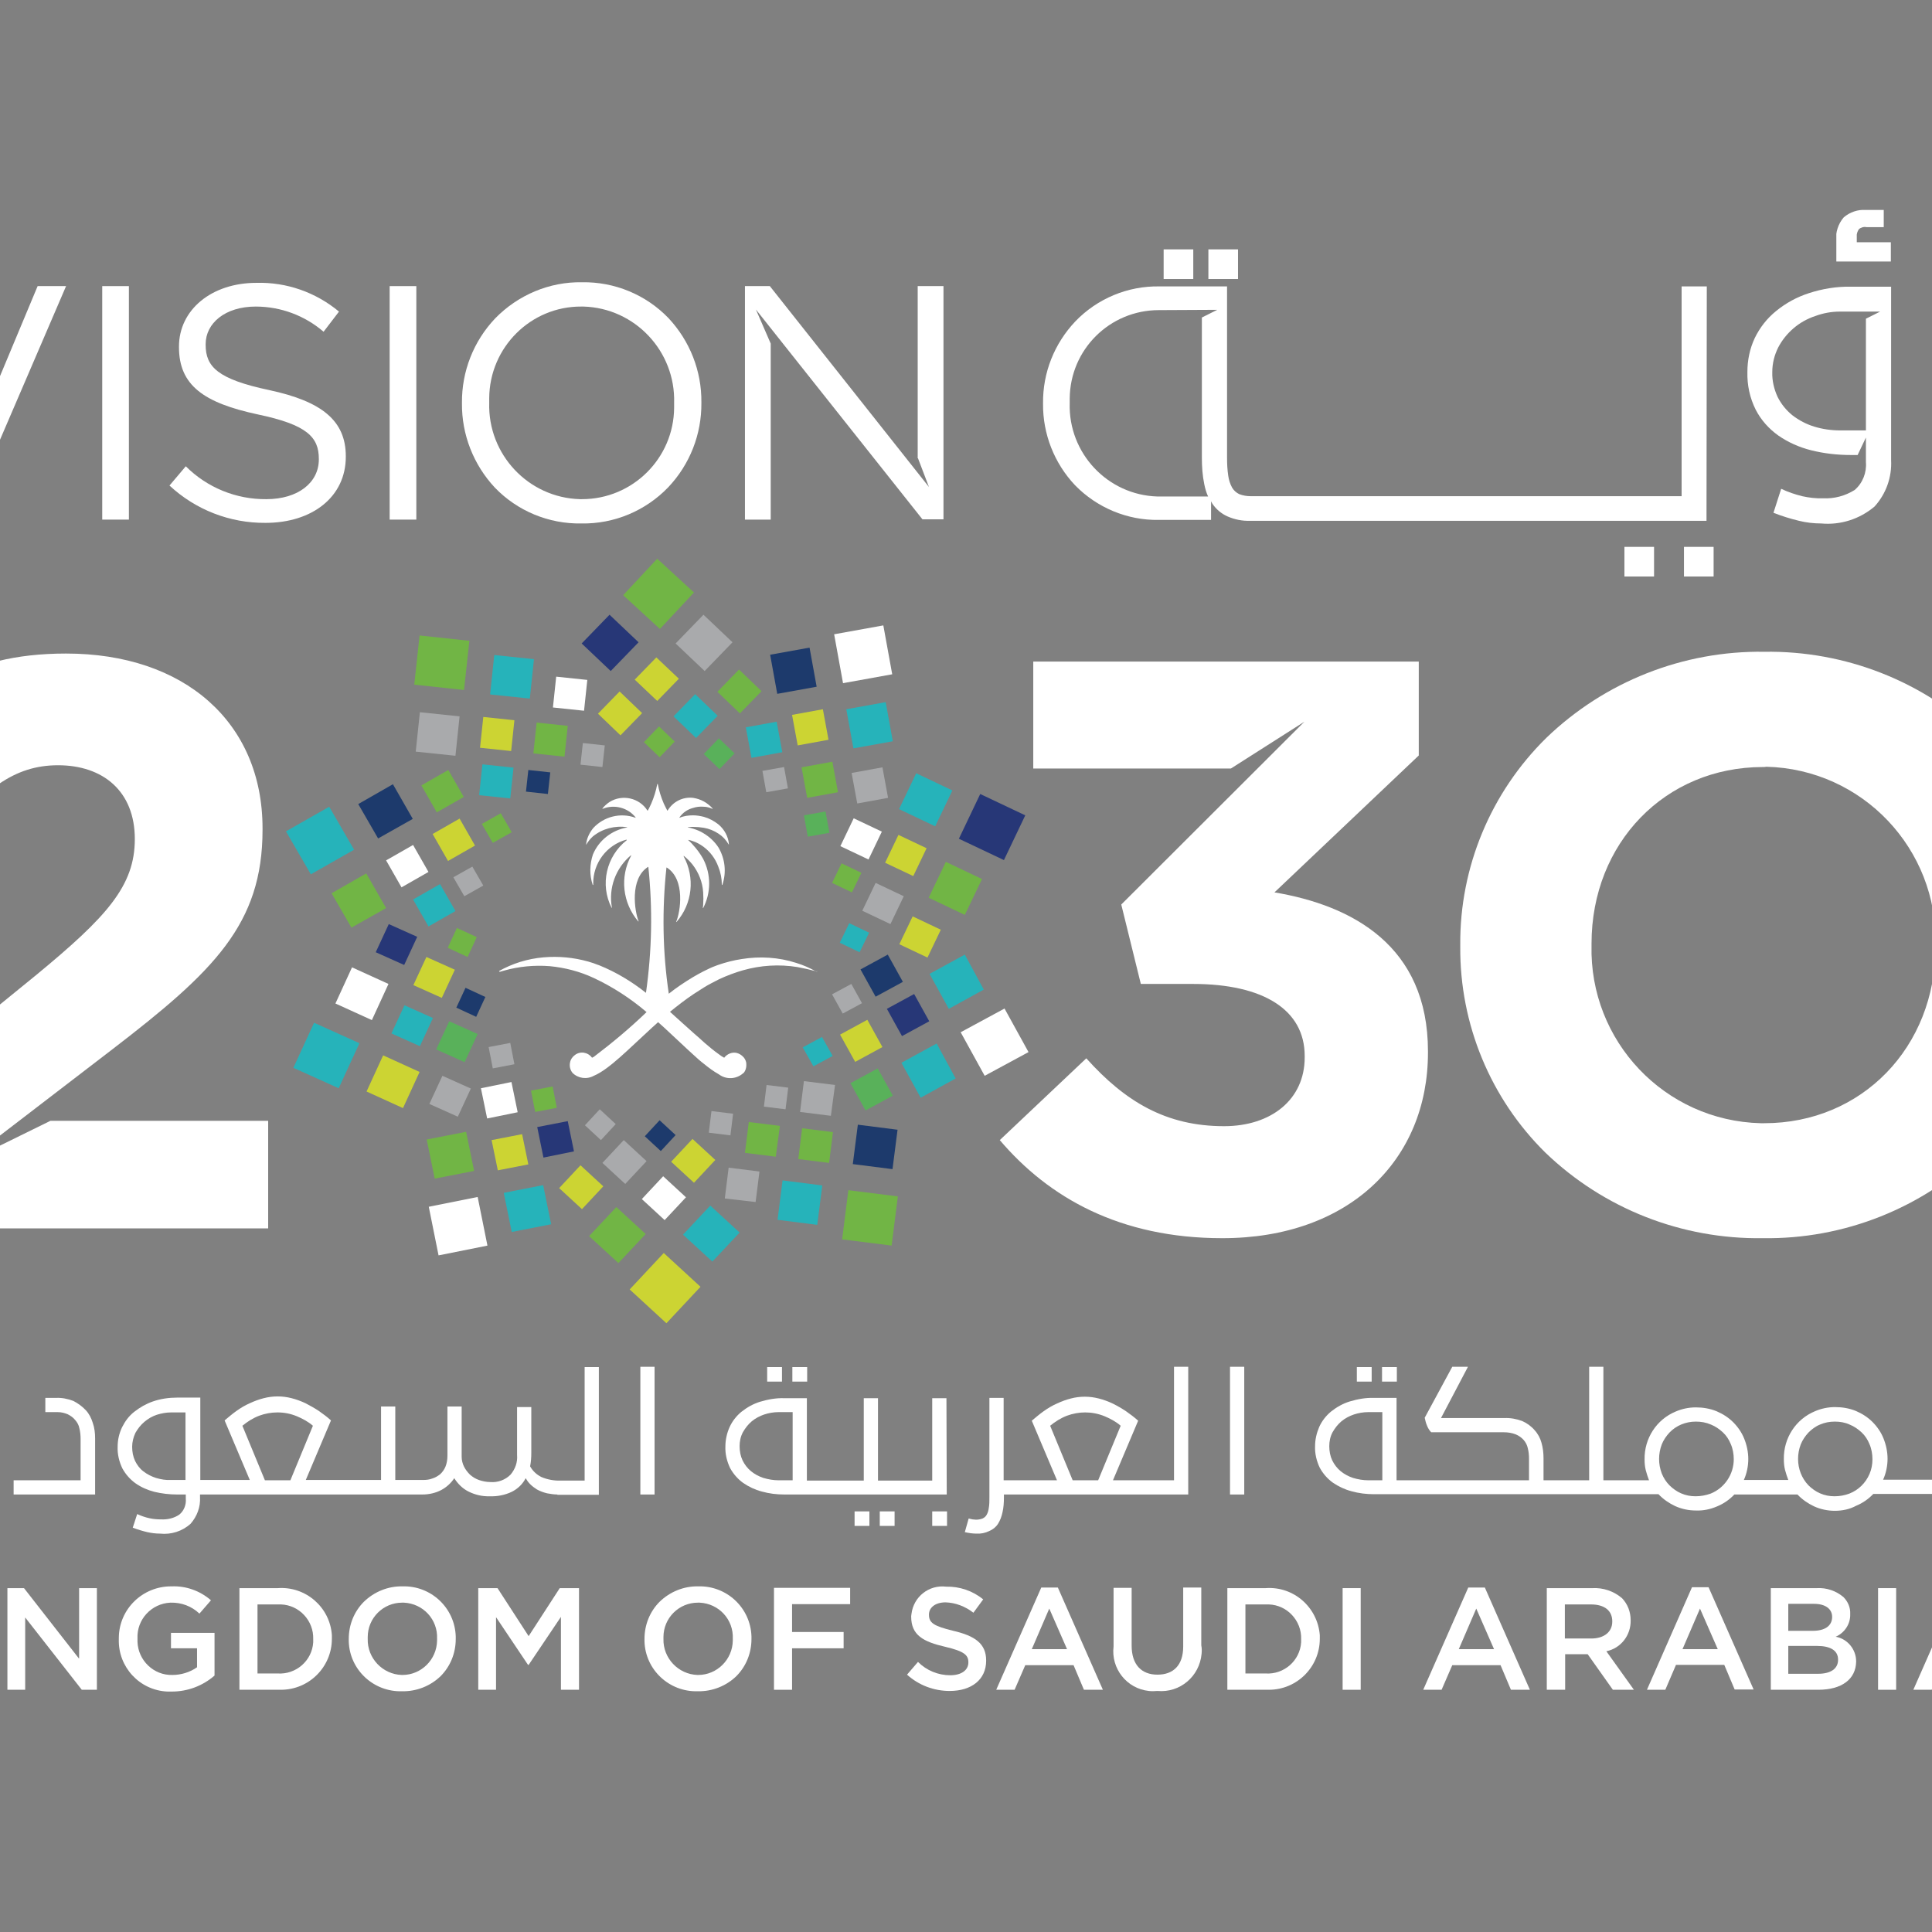 <?xml version="1.0" encoding="utf-8"?>
<!-- Generator: Adobe Illustrator 19.2.1, SVG Export Plug-In . SVG Version: 6.00 Build 0)  -->
<svg version="1.1" id="layer" xmlns="http://www.w3.org/2000/svg" xmlns:xlink="http://www.w3.org/1999/xlink" x="0px" y="0px"
	 viewBox="0 0 652 652" style="enable-background:new 0 0 652 652;" xml:space="preserve">
<rect x="0" y="0" width="652" height="652" fill="#808080" stroke="none"/>
<style type="text/css">
	.st0{fill:#fff;}
	.st1{fill:none;}
	.st2{clip-path:url(#SVGID_2_);}
	.st3{fill:#273777;}
	.st4{fill:#A9AAAC;}
	.st5{fill:#CCD433;}
	.st6{fill:#71B545;}
	.st7{fill:#26B3BA;}
	.st8{fill:#59B15A;}
	.st9{fill:#fff;}
	.st10{fill:#1D3A6C;}
	.st11{fill:#fff;}
</style>
<g id="logo" transform="translate(0 -0.345)">
	<path id="Fill_1" class="st0" d="M392.7,94.5h10v-10h-10V94.5z"/>
	<path id="Fill_1-2" class="st0" d="M407.8,94.5h10v-10h-10V94.5z"/>
	<path id="Fill_2" class="st0" d="M568.3,194.9h10v-10h-10V194.9z"/>
	<path id="Fill_2-2" class="st0" d="M548.2,194.9h10v-10h-10V194.9z"/>
	<g id="Group_153">
		<path id="Fill_3" class="st0" d="M667.2,175.5c2-0.9,3.8-2.4,5-4.2c1.3-2,2.3-4.3,2.7-6.7c0.6-2.9,0.8-5.9,0.8-8.9V97h-8.5v58.7
			c0,2-0.1,4-0.4,6c-0.2,1.4-0.6,2.7-1.3,4c-0.6,1-1.4,1.7-2.4,2.2c-1.3,0.5-2.6,0.7-4,0.7c-0.7,0-1.3,0-2-0.1
			c-0.8-0.1-1.6-0.3-2.3-0.5l-2.2,8.1c2.2,0.6,4.5,0.9,6.9,0.9C662.2,177.1,664.8,176.6,667.2,175.5"/>
		<g id="Group_7" transform="translate(133.914)">
			<path id="Clip_6-2" class="st1" d="M485.8,71.2h18.5v17.4h-18.5V71.2z"/>
			<g>
				<defs>
					<rect id="SVGID_1_" x="485.8" y="71.2" width="18.5" height="17.4"/>
				</defs>
				<clipPath id="SVGID_2_">
					<use xlink:href="#SVGID_1_"  style="overflow:visible;"/>
				</clipPath>
				<g id="Group_7-2" class="st2">
					<path id="Fill_5" class="st0" d="M504.3,82.1h-11.6v-1.9c-0.1-0.9,0.2-1.7,0.7-2.5c0.7-0.6,1.7-0.9,2.6-0.7h5.8v-5.8h-6
						c-2.7-0.2-5.4,0.7-7.5,2.5c-1.9,2.2-2.8,5.1-2.6,8.1v6.9h18.5V82.1z"/>
				</g>
			</g>
		</g>
		<g>
			<g>
				<path id="Fill_11" class="st0" d="M614.6,177c-2.5,0-5.1-0.3-7.5-0.9c-2.9-0.7-5.8-1.6-8.6-2.7l2.6-8.1c2.3,1.1,4.7,1.9,7.1,2.5
					c2.3,0.5,4.7,0.8,7,0.7c3.8,0.2,7.5-0.8,10.7-2.8c2.7-2.3,4.1-5.9,3.8-9.4V148l-2.8,5.9h-2.3c-4.5,0-9-0.5-13.4-1.6
					c-4-1-7.8-2.7-11.1-5c-3.2-2.3-5.8-5.2-7.6-8.7c-2-4-2.9-8.3-2.8-12.7c0-4,0.8-7.9,2.5-11.5c1.7-3.5,4.1-6.6,7.2-9.1
					c3.3-2.7,7-4.7,11-6c4.6-1.5,9.4-2.3,14.3-2.2h13.5v58.5c0.3,5.8-1.7,11.4-5.6,15.7C627.6,175.5,621.2,177.6,614.6,177z
					 M620.9,105.5c-2.8,0-5.6,0.5-8.3,1.5c-2.7,0.9-5.2,2.3-7.3,4.1c-2.1,1.8-3.9,4-5.2,6.5c-1.3,2.6-2,5.4-2,8.3
					c-0.1,2.9,0.6,5.8,1.8,8.4c1.2,2.4,2.9,4.5,5,6.2c2.2,1.7,4.7,3,7.3,3.8c2.9,0.9,5.9,1.3,8.9,1.3h8.6v-37.7l4.8-2.4H620.9z"/>
				<path id="Fill_12" class="st0" d="M575.9,176.1h-154c-2.6,0.1-5.2-0.4-7.7-1.5c-2-0.9-3.8-2.4-5-4.2c-0.1-0.2-0.3-0.4-0.4-0.7
					l-0.1-0.2v6.3h-17.6c-10.6,0.2-20.9-4.1-28.3-11.7c-7-7.4-10.9-17.3-10.8-27.5v-0.2c-0.1-10.3,3.8-20.1,10.9-27.6
					c7.4-7.7,17.7-12,28.4-11.8h22.8v57.9c0,2,0.1,4,0.4,6c0.2,1.4,0.6,2.7,1.3,4c0.6,1,1.4,1.7,2.4,2.2c1.3,0.5,2.6,0.7,4,0.7
					h145.3V97h8.5L575.9,176.1L575.9,176.1z M391.1,105c-16.6,0-30,13.3-30.1,29.9c0,0.4,0,0.9,0,1.3v0.2
					c-0.5,16.9,12.8,31,29.6,31.5c0.2,0,0.4,0,0.6,0h16.5c-0.6-1.3-1-2.7-1.3-4.2c-0.6-2.9-0.8-5.9-0.8-8.9v-47.3l5.2-2.6L391.1,105
					z"/>
				<path id="Fill_13" class="st0" d="M309.8,155l3.7,9.7l-53.7-67.8h-8.4v78.8h8.7v-59.4l-5-11.5l56.2,70.8h7.1V96.9h-8.7V155z"/>
				<path id="Fill_14" class="st0" d="M430.1,301.5l48.7-46.2v-31.7H348.7v36.1h66.7l24.8-15.8l-61.8,61.7l6.6,26.8h17.6
					c23.7,0,37.7,8.7,37.7,24.3v0.5c0,14.2-11.3,23.2-27.2,23.2c-19.5,0-33.3-8.2-46.5-22.9l-29.2,27.6
					c16.5,19.4,40.5,33.1,75.1,33.1c42.9,0,69.4-26.5,69.4-62.6v-0.5C481.9,319.5,456.3,305.9,430.1,301.5"/>
				<path id="Fill_15" class="st0" d="M196.2,177c-11,0.2-21.6-4.2-29.2-12.1c-7.2-7.7-11.2-17.9-11.1-28.4v-0.2
					c-0.1-10.6,3.9-20.8,11.2-28.5c7.7-7.9,18.3-12.4,29.3-12.2c11-0.2,21.6,4.2,29.2,12.1c7.2,7.7,11.2,17.8,11.1,28.4v0.2
					c0.1,10.6-3.9,20.8-11.2,28.5C217.9,172.7,207.3,177.2,196.2,177z M196.2,103.8c-17.1-0.1-31,13.8-31.1,30.9c0,0.5,0,0.9,0,1.4
					v0.2c-0.5,17.4,13.2,32,30.6,32.5c0.2,0,0.4,0,0.7,0c17.1,0,31-13.8,31.1-30.9c0-0.5,0-0.9,0-1.4v-0.2
					c0.5-17.4-13.2-32-30.6-32.5C196.7,103.8,196.5,103.8,196.2,103.8L196.2,103.8z"/>
				<path id="Fill_16" class="st0" d="M594.9,418.2c-27.3,0.4-53.6-9.9-73.3-28.8c-18.6-18.3-29-43.4-28.8-69.6v-0.6
					c-0.2-26.2,10.3-51.4,29-69.8c19.7-19,46.2-29.5,73.6-29.1c27.3-0.4,53.6,9.9,73.3,28.8c18.6,18.3,29,43.4,28.8,69.5v0.5
					c0.2,26.2-10.3,51.4-29,69.8C648.8,408.1,622.3,418.6,594.9,418.2z M594.9,259.2c-32.9,0-57.8,25.6-57.8,59.6v0.5
					c-0.8,32.4,24.7,59.3,57.1,60.1c0.4,0,0.8,0,1.2,0c32.9,0,57.8-25.6,57.8-59.6v-0.6c0.8-32.4-24.7-59.3-57.1-60.1
					C595.7,259.2,595.3,259.2,594.9,259.2L594.9,259.2z"/>
				<path id="Fill_17" class="st0" d="M131.5,175.7h9V96.9h-9V175.7z"/>
				<path id="Fill_18" class="st0" d="M-12.3,393l8.2-6.3l42.1-32.3c34.1-26.2,50.6-42.1,50.6-74v-0.5c0-35.8-26.4-59-66.3-59
					c-34.4,0-52.8,13.9-71.8,39.6l29.7,23.8c14.3-17.5,24.5-25.7,39.4-25.7c15.1,0,25.9,8.7,25.9,24.9c0,15.8-9.4,26.2-33.3,45.9
					l-64.1,52.2v33.3H90.5v-36.3H17L-12.3,393z"/>
				<path id="Fill_19" class="st0" d="M-11.8,176.2l34.1-79.3h-9.6l-27,64.6l0.9,8.7l-2.2-5.4L-39,108.6l-4.9-11.7h-10l34.1,79.3
					H-11.8z"/>
				<path id="Fill_20" class="st0" d="M34.5,175.7h9V96.9h-9V175.7z"/>
				<path id="Fill_21" class="st0" d="M90.9,132c-17.5-3.7-21.5-7.9-21.5-15.3v-0.2c0-7.1,6.6-12.7,16.9-12.7c8.4,0,16.5,3,22.9,8.5
					l5.2-6.8c-7.8-6.5-17.7-10-27.9-9.7c-15.1,0-26.1,9.1-26.1,21.5v0.2c0,12.9,8.4,18.8,26.6,22.7c16.7,3.5,20.6,7.7,20.6,15v0.2
					c0,7.8-7,13.4-17.7,13.4c-10.2,0.1-20-3.9-27.2-11.1l-5.5,6.5c8.8,8.2,20.4,12.7,32.4,12.6c15.8,0,27.1-8.8,27.1-22.3v-0.2
					C116.7,142.3,108.6,135.8,90.9,132"/>
				<path id="Fill_22" class="st0" d="M-14.7,515.3h5v-4.9h-5V515.3z"/>
				<path id="Fill_23" class="st0" d="M319.5,504.7h-54.8c-2.6,0-5.1-0.3-7.6-1c-2.3-0.6-4.4-1.6-6.3-2.9c-1.8-1.3-3.3-3-4.4-5
					c-1.1-2.3-1.7-4.8-1.6-7.3c0-2.2,0.5-4.5,1.4-6.5c0.9-2,2.3-3.8,4-5.2c1.9-1.5,4-2.7,6.3-3.4c2.7-0.8,5.4-1.3,8.2-1.2h7.6v27.8
					h19.2v-27.8h4.8v27.8h18.3v-27.8h4.8L319.5,504.7L319.5,504.7z M262.7,476.9c-1.6,0-3.3,0.3-4.8,0.8c-1.5,0.5-3,1.3-4.2,2.3
					c-1.2,1-2.2,2.3-3,3.7c-0.8,1.5-1.1,3.1-1.1,4.7c0,1.7,0.3,3.3,1,4.8c0.7,1.4,1.6,2.6,2.8,3.6c1.2,1,2.7,1.8,4.2,2.3
					c1.7,0.5,3.4,0.8,5.1,0.8h4.8v-23H262.7z"/>
				<path id="Fill_24" class="st0" d="M216.1,504.7h4.8v-43.1h-4.8V504.7z"/>
				<path id="Fill_25" class="st0" d="M267.4,466.6h5v-4.9h-5V466.6z"/>
				<path id="Fill_26" class="st0" d="M314.6,515.3h5v-4.9h-5V515.3z"/>
				<path id="Fill_27" class="st0" d="M-6.2,515.3h5v-4.9h-5V515.3z"/>
				<path id="Fill_28" class="st0" d="M54,517.9c-1.5,0-2.9-0.2-4.3-0.5c-1.7-0.4-3.3-0.9-4.9-1.5l1.5-4.6c1.3,0.6,2.7,1.1,4.1,1.4
					c1.3,0.3,2.7,0.4,4,0.4c2.2,0.1,4.3-0.4,6.1-1.6c1.6-1.3,2.4-3.4,2.2-5.4v-1.4h-2.9c-2.6,0-5.2-0.3-7.7-0.9
					c-2.3-0.6-4.4-1.5-6.4-2.9c-1.8-1.3-3.3-3-4.4-5c-1.1-2.3-1.7-4.8-1.6-7.3c0-2.3,0.5-4.5,1.5-6.6c1-2,2.3-3.8,4.1-5.2
					c1.9-1.5,4-2.7,6.3-3.5c2.6-0.9,5.4-1.3,8.2-1.3h7.8v27.8h16.7l-8.5-20.1c1.3-1.1,2.6-2.2,4-3.2c1.4-1,2.9-1.9,4.5-2.6
					c1.5-0.7,3.1-1.3,4.7-1.7c3.1-0.8,6.3-0.8,9.4,0c1.6,0.4,3.2,1,4.7,1.7c1.5,0.8,3,1.6,4.5,2.6c1.4,1,2.8,2,4.1,3.2l-8.5,20.1
					h25.4v-24.8h4.8v24.8h9.4c1,0,2.1-0.1,3.1-0.5c1-0.3,1.8-0.8,2.6-1.4c0.8-0.7,1.4-1.6,1.8-2.5c0.5-1.2,0.7-2.5,0.7-3.8v-16.6
					h4.8v17c0,1.1,0.3,2.3,0.8,3.3c0.5,1,1.2,1.9,2,2.7c0.9,0.8,1.9,1.4,3,1.8c1.2,0.4,2.5,0.7,3.9,0.7c2.5,0.2,5-0.7,6.8-2.5
					c1.6-1.9,2.4-4.2,2.2-6.6v-16.2h4.8v15.5c0,1.5-0.1,3-0.4,4.5c0.9,1.6,2.2,2.8,3.8,3.6c2.1,0.9,4.4,1.3,6.7,1.2h7.9v-38.3h4.8
					v43.1h-14v-0.1c-1.2,0-2.3-0.2-3.5-0.4c-1.2-0.3-2.3-0.7-3.4-1.3c-0.8-0.5-1.6-1.1-2.3-1.8c-0.6-0.6-1.1-1.3-1.5-2
					c-1,2-2.7,3.6-4.7,4.6c-2.3,1.1-4.9,1.6-7.4,1.5c-2.5,0.1-5-0.5-7.2-1.6c-2-1-3.6-2.6-4.8-4.5c-1.1,1.7-2.7,3.1-4.4,4
					c-1.9,1-4.1,1.5-6.3,1.5H67.5v0.9c0.2,3.3-1,6.5-3.2,9C61.5,517.1,57.8,518.3,54,517.9z M93.6,477c-2.1,0-4.2,0.4-6.1,1.1
					c-2.1,0.8-4,2-5.7,3.4l7.6,18.4H98l7.6-18.4c-1.6-1.4-3.5-2.4-5.4-3.2C98,477.4,95.9,477,93.6,477z M57.8,477
					c-1.7,0-3.3,0.3-4.9,0.8c-1.5,0.5-2.9,1.3-4.2,2.4c-1.2,1-2.2,2.3-3,3.7c-0.7,1.5-1.1,3.1-1.1,4.7c0,1.7,0.3,3.3,1,4.8
					c0.7,1.4,1.6,2.6,2.8,3.5c1.3,1,2.7,1.7,4.2,2.2c1.7,0.5,3.4,0.8,5.1,0.7h4.9V477H57.8z"/>
				<path id="Fill_29" class="st0" d="M-31.2,466.6h5v-4.9h-5V466.6z"/>
				<path id="Fill_30" class="st0" d="M457.9,466.6h5v-4.9h-5V466.6z"/>
				<path id="Fill_31" class="st0" d="M415.1,504.7h4.8v-43.1h-4.8V504.7z"/>
				<path id="Fill_32" class="st0" d="M258.9,466.6h5v-4.9h-5V466.6z"/>
				<path id="Fill_33" class="st0" d="M32.1,485.8c0-1.8-0.2-3.6-0.8-5.3c-0.5-1.6-1.2-3-2.3-4.2c-1.2-1.3-2.7-2.4-4.3-3.2
					c-1.9-0.7-3.8-1.1-5.8-1h-3.6v4.8h4.2c1.2,0,2.3,0.3,3.3,0.7c1,0.5,1.9,1.1,2.6,2c0.7,0.8,1.2,1.7,1.4,2.8
					c0.3,1.2,0.4,2.4,0.4,3.6v13.9H4.6v4.8h27.5V485.8z"/>
				<path id="Fill_34" class="st0" d="M670.9,504.7h4.8v-43.1h-4.8V504.7z"/>
				<path id="Fill_35" class="st0" d="M466.4,466.6h5v-4.9h-5V466.6z"/>
				<path id="Fill_36" class="st0" d="M619.2,510.2c-2.4,0-4.8-0.5-7-1.5c-2.1-1-4-2.3-5.6-4h-21.3c-1.6,1.7-3.6,3.1-5.8,4
					c-2.3,1-4.7,1.5-7.2,1.4c-2.4,0-4.8-0.5-7-1.5c-2.1-1-4-2.3-5.6-4h-96c-2.6,0-5.1-0.3-7.6-1c-2.3-0.6-4.4-1.6-6.3-2.9
					c-1.8-1.3-3.3-3-4.4-5c-1.1-2.3-1.7-4.8-1.6-7.3c0-2.2,0.5-4.4,1.4-6.5c0.9-2,2.3-3.8,4-5.2c1.9-1.5,4-2.7,6.3-3.4
					c2.7-0.8,5.4-1.3,8.2-1.2h7.6v27.8h44.7v-7.3c0-1.2-0.1-2.3-0.4-3.5c-0.2-1-0.7-2-1.4-2.8c-0.7-0.8-1.7-1.5-2.7-1.9
					c-1.3-0.5-2.6-0.7-4-0.7H483c-0.6-0.6-1.1-1.4-1.4-2.2c-0.4-0.9-0.6-1.8-0.8-2.7l9.3-17.2h5.3l-9.1,17.3h21.4c2-0.1,4.1,0.3,6,1
					c1.6,0.7,3.1,1.8,4.2,3.1c1.1,1.2,1.9,2.7,2.3,4.2c0.5,1.7,0.7,3.5,0.7,5.3v7.4h15.4v-38.3h4.8v38.3h15.4
					c-0.4-1.1-0.8-2.2-1.1-3.4c-0.3-1.2-0.4-2.4-0.4-3.7c-0.1-7,4-13.4,10.5-16.1c2.1-0.9,4.4-1.4,6.8-1.4c2.4,0,4.8,0.4,7,1.3
					c2.1,0.9,4,2.1,5.6,3.7c1.6,1.6,2.9,3.5,3.7,5.5c0.9,2.2,1.4,4.6,1.4,6.9c0,2.4-0.5,4.9-1.5,7.1h15c-0.4-1.1-0.8-2.2-1.1-3.4
					c-0.3-1.2-0.4-2.4-0.4-3.7c-0.1-7,4-13.4,10.5-16.1c2.1-0.9,4.4-1.4,6.8-1.4c2.4,0,4.8,0.4,7,1.3c2.1,0.9,4,2.1,5.6,3.7
					c1.6,1.6,2.9,3.5,3.7,5.5c0.9,2.2,1.4,4.6,1.4,6.9c0,2.4-0.5,4.9-1.5,7.1H652v-38.3h4.8v43.1h-24.6c-1.6,1.7-3.6,3.1-5.8,4
					C624.2,509.7,621.7,510.2,619.2,510.2z M619.2,480.1c-1.7,0-3.4,0.3-5,1c-1.5,0.6-2.8,1.6-3.9,2.7c-1.1,1.2-2,2.5-2.6,4
					c-0.6,1.6-0.9,3.2-0.9,4.9c0,3.3,1.2,6.5,3.5,8.9c1.1,1.1,2.5,2.1,3.9,2.7c1.6,0.7,3.2,1,4.9,1c1.7,0,3.4-0.3,5-0.9
					c3.1-1.2,5.5-3.6,6.8-6.6c0.7-1.6,1-3.3,1-5c0-1.7-0.3-3.5-1-5.1c-0.6-1.5-1.5-2.9-2.7-4c-1.2-1.1-2.5-2-4-2.6
					C622.7,480.4,621,480.1,619.2,480.1z M572.3,480.1c-3.4,0-6.6,1.3-8.9,3.7c-1.1,1.2-2,2.5-2.6,4c-0.6,1.6-0.9,3.2-0.9,4.9
					c0,1.7,0.3,3.3,0.9,4.9c0.6,1.5,1.5,2.9,2.6,4c1.1,1.1,2.5,2.1,3.9,2.7c1.6,0.7,3.2,1,4.9,1c1.7,0,3.4-0.3,5.1-0.9
					c4.7-1.9,7.8-6.5,7.8-11.6c0-1.7-0.3-3.5-1-5.1c-0.6-1.5-1.5-2.9-2.7-4c-1.2-1.1-2.5-2-4-2.6
					C575.8,480.4,574.1,480.1,572.3,480.1z M461.7,476.9c-1.6,0-3.3,0.3-4.8,0.8c-1.5,0.5-3,1.3-4.2,2.3c-1.2,1-2.2,2.3-3,3.7
					c-0.8,1.5-1.1,3.1-1.1,4.7c0,1.7,0.3,3.3,1,4.8c0.7,1.4,1.6,2.6,2.8,3.6c1.2,1,2.7,1.8,4.2,2.3c1.7,0.5,3.4,0.8,5.1,0.8h4.8v-23
					H461.7z"/>
				<path id="Fill_37" class="st0" d="M-2.2,504.7h-31.7c-2.6,0-5.1-0.3-7.6-1c-2.3-0.6-4.4-1.6-6.3-2.9c-1.8-1.3-3.3-3-4.4-5
					c-1.1-2.3-1.7-4.8-1.6-7.3c0-2.2,0.5-4.5,1.4-6.5c0.9-2,2.3-3.8,4-5.2c1.9-1.5,4-2.7,6.3-3.4c2.7-0.8,5.4-1.3,8.2-1.2h7.6v27.8
					H-7v-27.8h4.8L-2.2,504.7L-2.2,504.7z M-35.8,476.9c-1.6,0-3.3,0.3-4.8,0.8c-1.5,0.5-3,1.3-4.2,2.3c-1.2,1-2.2,2.3-3,3.7
					c-0.8,1.5-1.1,3.1-1.1,4.7c0,1.7,0.3,3.3,1,4.8c0.7,1.4,1.6,2.6,2.8,3.6c1.2,1,2.7,1.8,4.2,2.3c1.7,0.5,3.4,0.8,5.1,0.8h4.8v-23
					H-35.8z"/>
				<path id="Fill_38" class="st0" d="M296.9,515.3h5v-4.9h-5V515.3z"/>
				<path id="Fill_39" class="st0" d="M288.4,515.3h5v-4.9h-5V515.3z"/>
				<path id="Fill_40" class="st0" d="M329.5,517.9c-1.3,0-2.6-0.2-3.9-0.5l1.3-4.6c0.4,0.1,0.9,0.2,1.3,0.3c0.4,0,0.8,0.1,1.1,0.1
					c0.8,0,1.5-0.1,2.3-0.4c0.6-0.3,1.1-0.7,1.4-1.3c0.4-0.7,0.6-1.5,0.7-2.3c0.2-1.1,0.2-2.3,0.2-3.5v-33.6h4.8v27.8h18l-8.5-20.1
					c1.3-1.1,2.6-2.2,4-3.2c1.4-1,2.9-1.9,4.5-2.6c1.5-0.7,3.1-1.3,4.7-1.7c1.5-0.4,3.1-0.6,4.7-0.6c1.6,0,3.1,0.2,4.7,0.6
					c1.6,0.4,3.2,1,4.7,1.7c1.6,0.8,3,1.6,4.5,2.6c1.4,1,2.8,2,4.1,3.2l-8.5,20.1h20.6v-38.3h4.8v43.1h-62.2v1
					c0,1.7-0.1,3.4-0.5,5.1c-0.3,1.4-0.8,2.7-1.5,3.8c-0.7,1.1-1.7,1.9-2.9,2.4C332.5,517.7,331,518,329.5,517.9z M366.2,477
					c-2.1,0-4.2,0.4-6.1,1.1c-2.1,0.8-4,2-5.7,3.4l7.6,18.4h8.6l7.6-18.4c-1.6-1.4-3.5-2.4-5.4-3.2C370.6,477.4,368.4,477,366.2,477
					L366.2,477z"/>
				<path id="Fill_41" class="st0" d="M-39.7,466.6h5v-4.9h-5V466.6z"/>
				<path id="Fill_42" class="st0" d="M-19.1,536.3h-7.5L-43,553.5v-17.2h-6.1v34.3h6.1v-9.9l5.4-5.5l11.8,15.4h7.4l-15-19.6
					L-19.1,536.3z"/>
				<path id="Fill_43" class="st0" d="M-12.9,570.6h6.1v-34.3h-6.1V570.6z"/>
				<path id="Fill_44" class="st0" d="M26.6,560L8.1,536.3H2.5v34.3h6v-24.4l19.1,24.4h5.1v-34.3h-6V560z"/>
				<path id="Fill_45" class="st0" d="M57.7,556.6h8.8v6.4c-2.4,1.7-5.4,2.6-8.3,2.6c-6.3,0.2-11.6-4.9-11.8-11.2c0-0.3,0-0.7,0-1
					v-0.1c-0.3-6.4,4.7-11.8,11.1-12.1c0,0,0,0,0.1,0c3.6-0.1,7.1,1.2,9.7,3.7l3.9-4.5c-3.7-3.2-8.4-4.9-13.3-4.7
					c-9.7-0.1-17.7,7.6-17.8,17.3c0,0.1,0,0.3,0,0.4v0.1c-0.3,9.4,7,17.3,16.4,17.7c0.5,0,1,0,1.5,0c5.3,0,10.4-1.9,14.4-5.4v-14.4
					H57.7V556.6z"/>
				<path id="Fill_46" class="st0" d="M93.7,570.6H80.8v-34.3h12.9c9.5-0.7,17.7,6.5,18.3,15.9c0,0.4,0,0.8,0,1.1v0.1
					c0,9.5-7.7,17.2-17.2,17.2C94.4,570.6,94.1,570.6,93.7,570.6z M86.9,541.8v23.3h6.8c6.2,0.4,11.6-4.3,12-10.5c0-0.3,0-0.7,0-1
					v-0.1c0.2-6.2-4.7-11.5-10.9-11.7c-0.3,0-0.7,0-1,0L86.9,541.8z"/>
				<path id="Fill_47" class="st0" d="M135.7,571.1c-9.6,0.3-17.7-7.2-18-16.8c0-0.3,0-0.5,0-0.8v-0.1c0-4.7,1.8-9.2,5.1-12.5
					c3.5-3.4,8.2-5.3,13-5.2c9.6-0.3,17.7,7.2,18,16.9c0,0.3,0,0.5,0,0.8v0.1c0,4.7-1.8,9.2-5.1,12.5
					C145.3,569.3,140.6,571.2,135.7,571.1z M135.7,541.2c-6.4,0-11.6,5.2-11.6,11.6c0,0.2,0,0.3,0,0.5v0.1c-0.2,6.5,5,12,11.5,12.2
					c0.1,0,0.2,0,0.2,0c6.4,0,11.6-5.2,11.7-11.6c0-0.2,0-0.3,0-0.5v-0.1c0.3-6.5-4.7-11.9-11.2-12.2
					C136.1,541.2,135.9,541.2,135.7,541.2L135.7,541.2z"/>
				<path id="Fill_48" class="st0" d="M178.4,552.5l-10.5-16.2h-6.5v34.3h6v-24.5l10.8,16.1h0.2l10.9-16.2v24.6h6.1v-34.3h-6.5
					L178.4,552.5z"/>
				<path id="Fill_49" class="st0" d="M235.5,571.1c-9.6,0.3-17.7-7.2-18-16.8c0-0.3,0-0.5,0-0.8v-0.1c0-4.7,1.8-9.2,5.1-12.5
					c3.5-3.4,8.2-5.3,13-5.2c9.6-0.3,17.7,7.2,18,16.9c0,0.3,0,0.5,0,0.8v0.1c0,4.7-1.8,9.2-5.1,12.5
					C245.1,569.3,240.4,571.2,235.5,571.1z M235.5,541.2c-6.4,0-11.6,5.2-11.6,11.6c0,0.2,0,0.3,0,0.5v0.1c-0.2,6.5,5,12,11.5,12.2
					c0.1,0,0.2,0,0.2,0c6.4,0,11.6-5.2,11.7-11.6c0-0.2,0-0.3,0-0.5v-0.1c0.3-6.5-4.7-11.9-11.2-12.2
					C235.9,541.2,235.7,541.2,235.5,541.2L235.5,541.2z"/>
				<path id="Fill_50" class="st0" d="M261.2,570.6h6.1v-14h17.4v-5.5h-17.4v-9.4h19.6v-5.5h-25.7V570.6z"/>
				<path id="Fill_51" class="st0" d="M321.7,550.7c-6.6-1.6-8.2-2.7-8.2-5.4v-0.1c0-2.3,2.1-4.1,5.6-4.1c3.4,0.1,6.7,1.4,9.4,3.5
					l3.3-4.5c-3.5-2.9-8-4.4-12.5-4.3c-5.8-0.7-11,3.4-11.7,9.2c0,0.2-0.1,0.5-0.1,0.8v0.1c0,6.3,4.1,8.5,11.5,10.2
					c6.4,1.5,7.8,2.8,7.8,5.2v0.1c0,2.6-2.4,4.3-6.1,4.3c-4.1,0-8-1.6-10.9-4.5l-3.7,4.3c4,3.6,9.1,5.5,14.4,5.5
					c7.3,0,12.3-3.8,12.3-10.2v-0.1C332.8,555,329,552.4,321.7,550.7"/>
				<path id="Fill_52" class="st0" d="M342.4,570.6h-6.2l15.2-34.5h5.6l15.2,34.5h-6.4l-3.5-8.3h-16.3L342.4,570.6L342.4,570.6z
					 M354.1,543.2l-5.9,13.7h11.9L354.1,543.2z"/>
				<path id="Fill_53" class="st0" d="M399.3,556c0,6.3-3.3,9.5-8.7,9.5s-8.7-3.4-8.7-9.8v-19.5h-6.1V556c-0.9,7.4,4.4,14.2,11.9,15
					c0.9,0.1,1.9,0.1,2.9,0c7.6,0.7,14.2-4.9,14.9-12.5c0.1-1,0.1-1.9-0.1-2.9v-19.5h-6.1V556z"/>
				<path id="Fill_54" class="st0" d="M427.1,570.6h-12.9v-34.3h12.9c9.5-0.7,17.6,6.5,18.3,15.9c0,0.4,0,0.8,0,1.1v0.1
					c0,9.5-7.7,17.2-17.2,17.2C427.8,570.6,427.5,570.6,427.1,570.6z M420.3,541.8v23.3h6.8c6.2,0.4,11.6-4.3,12-10.5
					c0-0.3,0-0.7,0-1v-0.1c0.2-6.2-4.7-11.5-10.9-11.7c-0.3,0-0.7,0-1,0L420.3,541.8z"/>
				<path id="Fill_55" class="st0" d="M453.1,570.6h6.1v-34.3h-6.1V570.6z"/>
				<path id="Fill_56" class="st0" d="M486.5,570.6h-6.2l15.2-34.5h5.6l15.2,34.5h-6.4l-3.5-8.3h-16.3L486.5,570.6L486.5,570.6z
					 M498.2,543.2l-5.9,13.7h11.9L498.2,543.2z"/>
				<path id="Fill_57" class="st0" d="M528.1,570.6H522v-34.3h15.4c3.6-0.2,7.2,1,10,3.4c1.9,2,2.9,4.6,2.9,7.4v0.1
					c0.1,5-3.3,9.4-8.2,10.4l9.3,13h-7.1l-8.5-12h-7.6V570.6L528.1,570.6z M528.1,541.8v11.5h8.9c4.3,0,7.1-2.2,7.1-5.7v-0.1
					c0-3.6-2.6-5.7-7.2-5.7H528.1z"/>
				<path id="Fill_58" class="st0" d="M562,570.6h-6.2L571,536h5.6l15.2,34.5h-6.4l-3.5-8.3h-16.3L562,570.6L562,570.6z
					 M573.7,543.2l-5.9,13.7h11.9L573.7,543.2z"/>
				<path id="Fill_59" class="st0" d="M613.6,570.6h-16v-34.3h15.5c3.3-0.2,6.5,0.9,9,3c1.5,1.5,2.4,3.5,2.3,5.7v0.1
					c0.1,3.3-1.9,6.3-4.9,7.6c4,0.7,6.9,4.3,6.9,8.3v0.1C626.3,567,621.6,570.6,613.6,570.6z M603.5,555.8v9.4h10.1
					c4.2,0,6.7-1.7,6.7-4.7v-0.1c0-3-2.5-4.6-7.1-4.6L603.5,555.8z M603.5,541.6v9.1h8.3c4.1,0,6.5-1.7,6.5-4.7V546
					c0-2.7-2.3-4.4-6.1-4.4L603.5,541.6z"/>
				<path id="Fill_60" class="st0" d="M633.8,570.6h6.1v-34.3h-6.1V570.6z"/>
				<path id="Fill_61" class="st0" d="M651.9,570.6h-6.2l15.2-34.5h5.6l15.2,34.5h-6.4l-3.5-8.3h-16.3L651.9,570.6L651.9,570.6z
					 M663.6,543.2l-5.9,13.7h11.9L663.6,543.2z"/>
				<path id="Fill_62" class="st3" d="M205.7,207.8l9.8,9.3l-9.4,9.7l-9.8-9.3L205.7,207.8z"/>
				<path id="Fill_63" class="st4" d="M228,217.5l9.8,9.3l9.4-9.7l-9.8-9.3L228,217.5z"/>
				<path id="Fill_64" class="st5" d="M214.2,229.7l7.6,7.2l7.3-7.5l-7.6-7.2L214.2,229.7z"/>
				<path id="Fill_65" class="st6" d="M242.1,233.8l7.6,7.3l7.3-7.5l-7.6-7.3L242.1,233.8z"/>
				<path id="Fill_66" class="st5" d="M201.8,241.2l7.6,7.3l7.3-7.5l-7.6-7.3L201.8,241.2z"/>
				<path id="Fill_67" class="st7" d="M227.3,242.1l7.6,7.3l7.3-7.5l-7.6-7.3L227.3,242.1z"/>
				<path id="Fill_68" class="st6" d="M217.3,250.8l5.3,5.1l5.1-5.3l-5.3-5.1L217.3,250.8z"/>
				<path id="Fill_69" class="st8" d="M237.5,254.8l5.3,5.1l5.1-5.3l-5.3-5.1L237.5,254.8z"/>
				<path id="Fill_70" class="st9" d="M281.5,214.4l3,16.5l16.6-3l-3-16.5L281.5,214.4z"/>
				<path id="Fill_71" class="st10" d="M259.9,221.3l2.4,13.2l13.3-2.4l-2.4-13.2L259.9,221.3z"/>
				<path id="Fill_72" class="st7" d="M285.6,239.7l2.4,13.2l13.3-2.4l-2.4-13.2L285.6,239.7z"/>
				<path id="Fill_73" class="st5" d="M267.3,241.6l1.9,10.3l10.4-1.9l-1.9-10.3L267.3,241.6z"/>
				<path id="Fill_74" class="st4" d="M287.4,261.2l1.9,10.3l10.4-1.9l-1.9-10.3L287.4,261.2z"/>
				<path id="Fill_75" class="st7" d="M251.7,245.8l1.9,10.3l10.4-1.9l-1.9-10.3L251.7,245.8z"/>
				<path id="Fill_76" class="st6" d="M270.5,259.3l1.9,10.3l10.4-1.9l-1.9-10.3L270.5,259.3z"/>
				<path id="Fill_77" class="st4" d="M257.3,260.5l1.3,7.2l7.3-1.3l-1.3-7.2L257.3,260.5z"/>
				<path id="Fill_78" class="st8" d="M271.3,275.5l1.3,7.2l7.3-1.3l-1.3-7.2L271.3,275.5z"/>
				<path id="Fill_79" class="st3" d="M330.8,268.3l-7.2,15.1l15.2,7.2l7.2-15.1L330.8,268.3z"/>
				<path id="Fill_80" class="st7" d="M309.2,261.3l-5.8,12.1l12.2,5.8l5.8-12.1L309.2,261.3z"/>
				<path id="Fill_81" class="st6" d="M319.2,291.2l-5.8,12.1l12.2,5.8l5.8-12.1L319.2,291.2z"/>
				<path id="Fill_82" class="st5" d="M303.2,282.1l-4.5,9.4l9.5,4.5l4.5-9.4L303.2,282.1z"/>
				<path id="Fill_83" class="st5" d="M308,309.6l-4.5,9.4l9.5,4.5l4.5-9.4L308,309.6z"/>
				<path id="Fill_84" class="st9" d="M288.1,276.5l-4.5,9.4l9.5,4.5l4.5-9.4L288.1,276.5z"/>
				<path id="Fill_85" class="st4" d="M295.5,298.3l-4.5,9.4l9.5,4.5l4.5-9.4L295.5,298.3z"/>
				<path id="Fill_86" class="st6" d="M284,291.7l-3.2,6.6l6.7,3.2l3.2-6.6L284,291.7z"/>
				<path id="Fill_87" class="st7" d="M286.6,311.9l-3.2,6.6l6.7,3.2l3.2-6.6L286.6,311.9z"/>
				<path id="Fill_88" class="st9" d="M339,340.7l-14.8,8l8.1,14.7l14.8-8L339,340.7z"/>
				<path id="Fill_89" class="st7" d="M325.6,322.5l-11.9,6.5l6.5,11.8l11.8-6.5L325.6,322.5z"/>
				<path id="Fill_90" class="st7" d="M316.1,352.5l-11.9,6.5l6.5,11.8l11.8-6.5L316.1,352.5z"/>
				<path id="Fill_91" class="st3" d="M308.5,335.8l-9.2,5l5.1,9.2l9.2-5L308.5,335.8z"/>
				<path id="Fill_92" class="st8" d="M296.2,360.9l-9.2,5l5.1,9.2l9.2-5L296.2,360.9z"/>
				<path id="Fill_93" class="st10" d="M299.6,322.5l-9.2,5l5.1,9.2l9.2-5L299.6,322.5z"/>
				<path id="Fill_94" class="st5" d="M292.7,344.5l-9.2,5l5.1,9.2l9.2-5L292.7,344.5z"/>
				<path id="Fill_95" class="st4" d="M287.3,332.4l-6.5,3.5l3.6,6.5l6.5-3.5L287.3,332.4z"/>
				<path id="Fill_96" class="st7" d="M277.4,350.3l-6.5,3.5l3.6,6.4l6.5-3.5L277.4,350.3z"/>
				<path id="Fill_97" class="st6" d="M303,404.1l-16.7-2.1l-2.1,16.6l16.7,2.1L303,404.1z"/>
				<path id="Fill_98" class="st10" d="M302.9,381.6l-13.4-1.7l-1.7,13.3l13.4,1.7L302.9,381.6z"/>
				<path id="Fill_99" class="st7" d="M277.5,400.4l-13.4-1.7l-1.7,13.3l13.4,1.7L277.5,400.4z"/>
				<path id="Fill_100" class="st6" d="M281.1,382.4l-10.4-1.3l-1.3,10.4l10.4,1.3L281.1,382.4z"/>
				<path id="Fill_101" class="st4" d="M256.3,395.7l-10.4-1.3l-1.3,10.4L255,406L256.3,395.7z"/>
				<path id="Fill_102" class="st4" d="M281.8,366.5l-10.5-1.3l-1.3,10.4l10.4,1.3L281.8,366.5z"/>
				<path id="Fill_103" class="st6" d="M263.2,380.3l-10.5-1.3l-1.3,10.4l10.4,1.3L263.2,380.3z"/>
				<path id="Fill_104" class="st4" d="M266,367.4l-7.3-0.9l-0.9,7.3l7.3,0.9L266,367.4z"/>
				<path id="Fill_105" class="st4" d="M247.4,376.2l-7.3-0.9l-0.9,7.3l7.3,0.9L247.4,376.2z"/>
				<path id="Fill_106" class="st5" d="M236.4,434.6l-12.4-11.4l-11.5,12.3l12.4,11.4L236.4,434.6z"/>
				<path id="Fill_107" class="st6" d="M234.2,200.3l-12.4-11.4l-11.5,12.3l12.4,11.4L234.2,200.3z"/>
				<path id="Fill_108" class="st7" d="M249.6,416.3l-9.9-9.1l-9.2,9.8l9.9,9.1L249.6,416.3z"/>
				<path id="Fill_109" class="st6" d="M217.9,416.8l-9.9-9.1l-9.2,9.8l9.9,9.1L217.9,416.8z"/>
				<path id="Fill_110" class="st9" d="M231.5,404.4l-7.7-7.1l-7.2,7.7l7.7,7.1L231.5,404.4z"/>
				<path id="Fill_111" class="st5" d="M203.6,400.7l-7.7-7.1l-7.2,7.7l7.7,7.1L203.6,400.7z"/>
				<path id="Fill_112" class="st5" d="M241.4,391.8l-7.7-7.1l-7.2,7.7l7.7,7.1L241.4,391.8z"/>
				<path id="Fill_113" class="st4" d="M218.2,392.2l-7.7-7.1l-7.2,7.7l7.7,7.1L218.2,392.2z"/>
				<path id="Fill_114" class="st10" d="M228,383.4l-5.4-5l-5,5.4l5.4,5L228,383.4z"/>
				<path id="Fill_115" class="st4" d="M207.8,379.7l-5.4-5l-5,5.4l5.4,5L207.8,379.7z"/>
				<path id="Fill_116" class="st9" d="M164.5,420.7l-3.3-16.4l-16.5,3.3l3.3,16.4L164.5,420.7z"/>
				<path id="Fill_117" class="st7" d="M186,413.5l-2.7-13.2l-13.3,2.6l2.7,13.2L186,413.5z"/>
				<path id="Fill_118" class="st6" d="M160,395.5l-2.7-13.2l-13.3,2.6l2.7,13.2L160,395.5z"/>
				<path id="Fill_119" class="st5" d="M178.3,393.3l-2.1-10.2l-10.3,2l2.1,10.2L178.3,393.3z"/>
				<path id="Fill_120" class="st3" d="M193.7,388.9l-2.1-10.2l-10.3,2l2.1,10.3L193.7,388.9z"/>
				<path id="Fill_121" class="st9" d="M174.7,375.7l-2.1-10.2l-10.3,2.1l2.1,10.2L174.7,375.7z"/>
				<path id="Fill_122" class="st6" d="M187.9,374.2l-1.4-7.2l-7.3,1.4l1.4,7.2L187.9,374.2z"/>
				<path id="Fill_123" class="st4" d="M173.6,359.5l-1.4-7.2l-7.3,1.4l1.4,7.2L173.6,359.5z"/>
				<path id="Fill_124" class="st7" d="M114.3,367.6l7-15.2l-15.3-6.9l-7,15.2L114.3,367.6z"/>
				<path id="Fill_125" class="st5" d="M136,374.3l5.6-12.2l-12.3-5.6l-5.6,12.2L136,374.3z"/>
				<path id="Fill_126" class="st9" d="M125.5,344.6l5.6-12.2l-12.3-5.6l-5.6,12.2L125.5,344.6z"/>
				<path id="Fill_127" class="st7" d="M141.7,353.4l4.4-9.5l-9.6-4.3l-4.4,9.5L141.7,353.4z"/>
				<path id="Fill_128" class="st4" d="M154.5,377.2l4.4-9.5l-9.6-4.3l-4.4,9.5L154.5,377.2z"/>
				<path id="Fill_129" class="st3" d="M136.4,326l4.4-9.5l-9.6-4.3l-4.4,9.5L136.4,326z"/>
				<path id="Fill_130" class="st8" d="M156.8,358.8l4.4-9.5l-9.6-4.3l-4.4,9.5L156.8,358.8z"/>
				<path id="Fill_131" class="st5" d="M149.1,337.1l4.4-9.5l-9.6-4.3l-4.4,9.5L149.1,337.1z"/>
				<path id="Fill_132" class="st10" d="M160.7,343.5l3.1-6.7l-6.7-3.1l-3.1,6.7L160.7,343.5z"/>
				<path id="Fill_133" class="st6" d="M157.8,323.3l3.1-6.7l-6.7-3.1l-3.1,6.7L157.8,323.3z"/>
				<path id="Fill_134" class="st7" d="M104.9,295.4l14.6-8.3l-8.4-14.5l-14.6,8.3L104.9,295.4z"/>
				<path id="Fill_135" class="st6" d="M118.6,313.4l11.7-6.6l-6.7-11.7l-11.7,6.7L118.6,313.4z"/>
				<path id="Fill_136" class="st10" d="M127.6,283.3l11.7-6.6l-6.7-11.7l-11.7,6.7L127.6,283.3z"/>
				<path id="Fill_137" class="st9" d="M135.5,299.8l9.1-5.2l-5.2-9.1l-9.1,5.2L135.5,299.8z"/>
				<path id="Fill_138" class="st6" d="M147.4,274.5l9.1-5.2l-5.2-9.1l-9.1,5.2L147.4,274.5z"/>
				<path id="Fill_139" class="st7" d="M144.6,313l9.1-5.2l-5.2-9.1l-9.1,5.2L144.6,313z"/>
				<path id="Fill_140" class="st5" d="M151.2,290.9l9.1-5.2l-5.2-9.1l-9.1,5.2L151.2,290.9z"/>
				<path id="Fill_141" class="st4" d="M156.7,302.8l6.4-3.6l-3.7-6.4l-6.4,3.6L156.7,302.8z"/>
				<path id="Fill_142" class="st6" d="M166.3,284.8l6.4-3.6l-3.7-6.4l-6.4,3.6L166.3,284.8z"/>
				<path id="Fill_143" class="st6" d="M139.8,231.4l16.8,1.8l1.8-16.6l-16.8-1.8L139.8,231.4z"/>
				<path id="Fill_144" class="st4" d="M140.3,254l13.4,1.4l1.4-13.3l-13.4-1.4L140.3,254z"/>
				<path id="Fill_145" class="st7" d="M165.4,234.7l13.4,1.4l1.4-13.3l-13.4-1.4L165.4,234.7z"/>
				<path id="Fill_146" class="st5" d="M162,252.7l10.5,1.1l1.1-10.4l-10.5-1.1L162,252.7z"/>
				<path id="Fill_147" class="st9" d="M186.6,239.1l10.5,1.1l1.1-10.4l-10.5-1.1L186.6,239.1z"/>
				<path id="Fill_148" class="st7" d="M161.7,268.7l10.5,1.1l1.1-10.4l-10.5-1.1L161.7,268.7z"/>
				<path id="Fill_149" class="st6" d="M180,254.6l10.5,1.1l1.1-10.4l-10.5-1.1L180,254.6z"/>
				<path id="Fill_150" class="st10" d="M177.5,267.5l7.4,0.8l0.8-7.3l-7.4-0.8L177.5,267.5z"/>
				<path id="Fill_151" class="st4" d="M195.9,258.4l7.4,0.8l0.8-7.3l-7.4-0.8L195.9,258.4z"/>
				<path id="Fill_152" class="st11" d="M275.4,328.2c-2.1-1.2-4.4-2.2-6.7-2.9c-5.9-1.9-12.2-2.3-18.4-1.3c-2.7,0.4-5.4,1.1-8,2
					l-0.8,0.3c-1.4,0.5-2.8,1.2-4.2,1.9c-1.2,0.6-2.4,1.3-3.6,2c-2.8,1.7-5.5,3.5-8,5.5c-2.1-14.1-2.3-28.4-0.8-42.5
					c0,0,0-0.1,0.1-0.1c0,0,0,0,0,0c6.4,4,4.6,15.1,3.2,18.3c0,0.1,0.1,0.1,0.1,0.1c5.4-6.2,6.3-15,2.4-22.2c0-0.1,0-0.1,0.1-0.1
					c1.1,0.9,2,1.8,2.9,2.9c2.1,2.7,3.4,6,3.6,9.4c0.1,1.4,0.1,2.8,0,4.3c0,0.3-0.1,0.6-0.1,0.9c0,0.1,0,0.1,0.1,0.1c0,0,0,0,0,0
					c2.7-5.2,2.7-11.4,0-16.6c-1-1.8-2.2-3.4-3.6-4.9c-0.4-0.5-0.9-0.9-1.4-1.4c0,0,0,0,0-0.1s0,0,0.1,0l0,0
					c0.5,0.1,0.9,0.2,1.4,0.4c1.3,0.4,2.5,1.1,3.6,1.9c2.3,1.7,4,4,5,6.7c0.8,2,1.2,4,1.2,6.1c0,0,0,0.1,0.1,0.1s0.1,0,0.1-0.1
					c1.4-4.2,0.9-8.7-1.3-12.5c-1.3-2-3-3.6-5-4.8c-1.1-0.7-2.3-1.2-3.6-1.6c-0.6-0.2-1.1-0.3-1.7-0.4c-0.1,0-0.1-0.1,0-0.1
					c0.6-0.1,1.2-0.1,1.7-0.1c1.2,0,2.4,0.1,3.6,0.3c1.8,0.3,3.5,1,5,2c1.4,0.9,2.5,2.1,3.4,3.6c0,0.1,0.1,0,0.1,0
					c-0.2-2.6-1.5-5-3.5-6.7c-1.5-1.2-3.2-2.1-5-2.6c-1.2-0.3-2.4-0.5-3.6-0.5c-1.5,0-3.1,0.2-4.5,0.8c-0.1,0-0.1,0-0.1-0.1
					c1.1-1.6,2.7-2.7,4.6-3.2c1.2-0.4,2.4-0.5,3.6-0.4c1,0,2,0.3,2.9,0.7c0,0,0.1,0,0.1,0c0,0,0-0.1,0-0.1c-0.9-1-1.9-1.8-3-2.4
					c-1.1-0.6-2.3-1-3.6-1.2c-3.5-0.4-6.8,1.3-8.6,4.3c0,0-0.1,0-0.1,0c0,0,0,0,0,0c-0.4-0.7-0.8-1.6-1.2-2.4
					c-0.9-2.1-1.6-4.3-2-6.5c0,0,0-0.1-0.1-0.1c0,0-0.1,0-0.1,0.1c-0.4,2.2-1.1,4.4-2,6.5c-0.4,0.8-0.7,1.6-1.2,2.4c0,0-0.1,0-0.1,0
					c0,0,0,0,0,0c-2.7-4.3-8.5-5.6-12.8-2.9c-0.9,0.6-1.8,1.4-2.4,2.2c0,0,0,0.1,0,0.1s0.1,0,0.1,0l0,0c3.9-1.6,8.5-0.4,11.1,2.9
					c0,0,0,0.1,0,0.1c0,0-0.1,0-0.1,0c-5-1.8-10.6-0.4-14.2,3.5c-1.3,1.6-2.2,3.5-2.4,5.5c0,0.1,0.1,0.1,0.1,0
					c0.6-1,1.3-1.9,2.2-2.7c3.2-2.6,7.4-3.7,11.5-3.1c0.1,0,0.1,0.1,0,0.1c-5.1,0.9-9.5,4.3-11.5,9.1c-1.1,3.3-1.2,6.9-0.1,10.2
					c0,0,0,0.1,0.1,0.1s0.1,0,0.1-0.1c0-0.1,0-0.2,0-0.3c-0.1-6.9,4.5-13.1,11.2-14.9c0,0,0.1,0,0.1,0.1c0,0,0,0,0,0.1
					c-6.9,5.4-9.1,15-5.1,22.8c0,0,0,0,0.1,0c0,0,0,0,0-0.1c-1.2-6.6,1.3-13.3,6.4-17.6c0.1,0,0.1,0,0.1,0.1
					c-3.9,7.2-2.9,16,2.4,22.2c0,0.1,0.1,0,0.1-0.1c-1.3-3.2-3.1-14.3,3.2-18.3c0,0,0.1,0,0.1,0c0,0,0,0,0,0
					c1.5,14.2,1.2,28.4-0.8,42.5c-4.8-3.8-10.1-7-15.8-9.3c-0.7-0.2-1.3-0.5-1.9-0.7c-4.8-1.6-9.9-2.3-14.9-2.1
					c-5.4,0.2-10.6,1.5-15.4,3.9c-0.6,0.3-1.1,0.6-1.5,0.8c-0.1,0.1-0.1,0.1,0,0.2c0,0,0.1,0.1,0.2,0.1c0.5-0.1,0.9-0.3,1.4-0.4
					c5-1.4,10.2-1.9,15.4-1.5c5.2,0.5,10.2,1.8,14.9,4c6.4,3,12.4,6.9,17.8,11.5c-5.6,5.4-11.6,10.4-17.8,15.1
					c-0.2,0.1-0.4,0.2-0.6,0.3c-1.4-1.9-4-2.3-5.8-0.9c-0.8,0.6-1.4,1.4-1.6,2.4c-0.3,1.3,0,2.6,0.8,3.6c1.9,1.9,4.8,2.3,7.2,1
					c5.2-2.2,11.7-9,19.7-16.3c0.7-0.6,1.3-1.2,2-1.8c0.7,0.6,1.3,1.2,2,1.8c3.6,3.3,6.9,6.5,9.9,9.2c1.2,1.1,2.4,2.2,3.6,3.1
					c1.6,1.3,3.2,2.5,5,3.5c2.4,1.8,5.7,1.7,8-0.2c0.1-0.1,0.2-0.2,0.4-0.3c0.8-1,1-2.3,0.8-3.6c-0.2-0.8-0.6-1.5-1.2-2
					c-0.5-0.5-1.2-0.9-1.9-1.1c-1.6-0.4-3.3,0.3-4.3,1.6c-0.6-0.3-1.2-0.7-1.7-1.1c-1.7-1.2-3.4-2.6-5-4c-1.1-1-2.3-2.1-3.6-3.2
					c-2.5-2.2-5.2-4.7-8-7.2c2.6-2.1,5.3-4.2,8-6c1.2-0.8,2.4-1.5,3.6-2.3c1.6-1,3.3-1.8,5-2.7c2.6-1.2,5.2-2.2,8-3
					c6-1.7,12.2-2.1,18.4-1.1c2.2,0.4,4.4,0.9,6.6,1.5c0.1,0,0.2,0,0.2-0.1C275.5,328.3,275.5,328.2,275.4,328.2"/>
			</g>
		</g>
	</g>
</g>
</svg>
